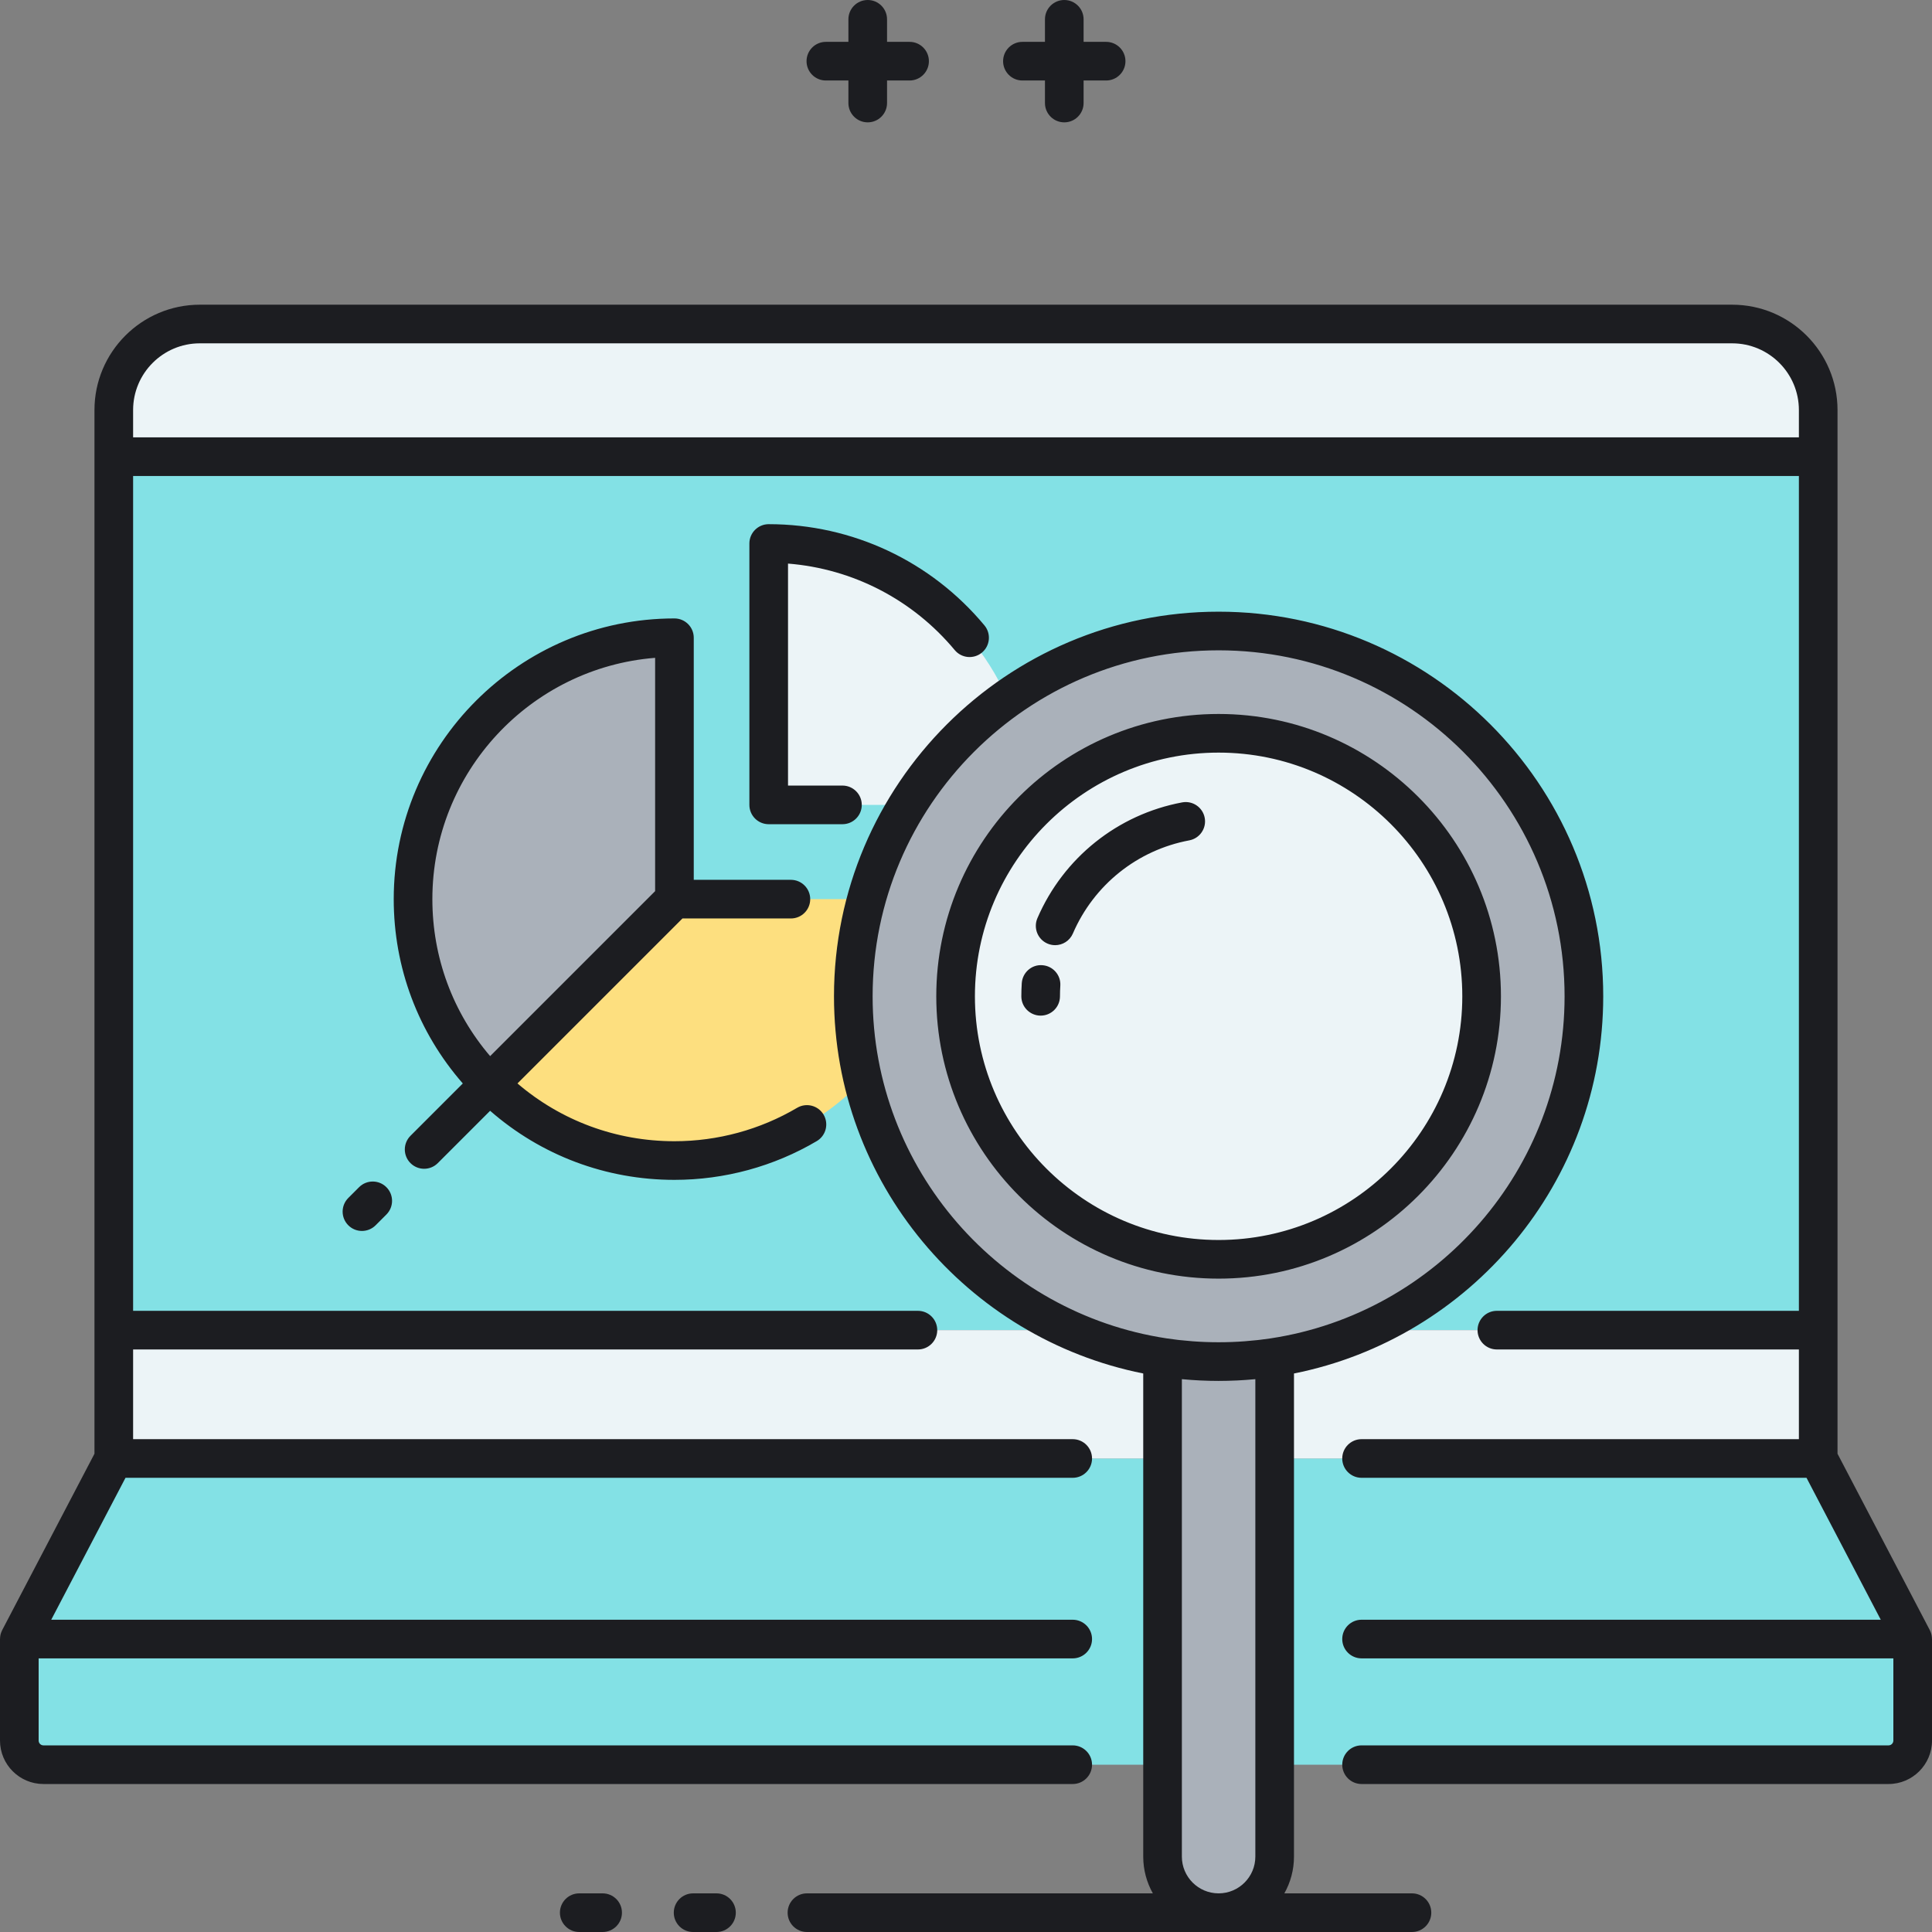 <?xml version="1.0" encoding="utf-8"?>
<!-- Generator: Adobe Illustrator 22.0.0, SVG Export Plug-In . SVG Version: 6.00 Build 0)  -->
<svg xmlns="http://www.w3.org/2000/svg" xmlns:xlink="http://www.w3.org/1999/xlink" version="1.1" id="Layer_1" x="0px" y="0px" viewBox="0 0 500 500" style="enable-background:new 0 0 500 500;" xml:space="preserve" width="512" height="512">
<rect x="0" y="0" width="500" height="500" fill="#808080" stroke="none"/>
<style type="text/css">
	.st0{fill:#83E1E5;}
	.st1{fill:#AAB1BA;}
	.st2{fill:#ECF4F7;}
	.st3{fill:#FDDF7F;}
	.st4{fill:#1C1D21;}
	.st5{fill:#FFFFFF;}
</style>
<g>
	<g>
		<path class="st1" d="M409.913,257.842c0-52.213-42.326-94.539-94.539-94.539s-94.539,42.327-94.539,94.539    c0,47.282,34.711,86.455,80.041,93.431c-0.003,0-0.006-0.001-0.009-0.001v129.22c0,8.012,6.495,14.508,14.507,14.508    c8.012,0,14.507-6.496,14.507-14.508v-129.22c-0.003,0-0.006,0.001-0.009,0.001C375.201,344.297,409.913,305.124,409.913,257.842z    "/>
	</g>
</g>
<g>
	<g>
		<path class="st0" d="M220.835,257.842c0-52.213,42.326-94.539,94.539-94.539s94.539,42.327,94.539,94.539    c0,38.533-23.057,71.674-56.124,86.398H470.55V106.115c0-12.294-9.966-22.261-22.26-22.261H51.71    c-12.294,0-22.26,9.967-22.26,22.261V344.24h247.509C243.892,329.516,220.835,296.375,220.835,257.842z"/>
	</g>
</g>
<g>
	<g>
		<path class="st2" d="M470.55,118.188v-12.073c0-12.293-9.966-22.261-22.26-22.261H51.71c-12.294,0-22.26,9.968-22.26,22.261    v12.073H470.55z"/>
	</g>
</g>
<g>
	<g>
		<path class="st0" d="M29.45,377.457L5,424.184v26.272c0,3.45,2.796,6.245,6.245,6.245h289.622v-79.245H29.45z"/>
	</g>
</g>
<g>
	<g>
		<path class="st0" d="M470.55,377.457h-140.67v79.245h158.874c3.449,0,6.245-2.796,6.245-6.245v-26.272L470.55,377.457z"/>
	</g>
</g>
<g>
	<g>
		<path class="st2" d="M329.881,351.272v26.184h140.67l0,0V344.24H353.789C346.283,347.582,338.265,349.98,329.881,351.272z"/>
	</g>
</g>
<g>
	<g>
		<path class="st2" d="M300.867,377.457v-26.184c-8.385-1.292-16.403-3.69-23.908-7.032H29.45v33.217l0,0H300.867z"/>
	</g>
</g>
<g>
	<g>
		<path class="st3" d="M224.242,232.699h-49.696l-47.835,47.834c12.242,12.242,29.154,19.814,47.835,19.814    c19.191,0,36.501-8.004,48.813-20.841c-1.633-6.96-2.524-14.206-2.524-21.664C220.835,249.132,222.037,240.707,224.242,232.699z"/>
	</g>
</g>
<g>
	<g>
		<path class="st2" d="M260.71,180.733c-10.556-23.613-34.234-40.076-61.771-40.076v67.648h35.914    C241.536,197.464,250.353,188.089,260.71,180.733z"/>
	</g>
</g>
<g>
	<g>
		<path class="st1" d="M174.546,165.049L174.546,165.049c-37.362,0-67.649,30.287-67.649,67.649    c0,18.681,7.572,35.592,19.814,47.834l47.835-47.834V165.049z"/>
	</g>
</g>
<g>
	<g>
		<circle class="st2" cx="315.374" cy="257.842" r="68.067"/>
	</g>
</g>
<path class="st4" d="M208.733,15.833c0-2.762,2.238-5,5-5h5.833V5c0-2.762,2.238-5,5-5s5,2.238,5,5v5.833h5.833c2.762,0,5,2.238,5,5  s-2.238,5-5,5h-5.833v5.833c0,2.762-2.238,5-5,5s-5-2.238-5-5v-5.833h-5.833C210.972,20.833,208.733,18.595,208.733,15.833z   M264.601,20.833h5.833v5.833c0,2.762,2.238,5,5,5s5-2.238,5-5v-5.833h5.833c2.762,0,5-2.238,5-5s-2.238-5-5-5h-5.833V5  c0-2.762-2.238-5-5-5s-5,2.238-5,5v5.833h-5.833c-2.762,0-5,2.238-5,5S261.839,20.833,264.601,20.833z M92.929,307.244l-2.79,2.789  c-1.953,1.952-1.953,5.118-0.001,7.071c0.977,0.977,2.256,1.465,3.536,1.465c1.279,0,2.559-0.488,3.535-1.464l2.79-2.789  c1.953-1.952,1.953-5.118,0.001-7.071C98.047,305.292,94.882,305.291,92.929,307.244z M106.231,293.942l13.543-13.543  c-11.553-13.227-17.878-29.973-17.878-47.701c0-40.059,32.591-72.648,72.649-72.648c2.762,0,5,2.238,5,5v62.648h25.138  c2.762,0,5,2.238,5,5s-2.238,5-5,5h-28.066l-21.349,21.349l-21.349,21.348c11.324,9.677,25.571,14.952,40.626,14.952  c11.187,0,22.165-2.989,31.75-8.645c2.381-1.402,5.445-0.611,6.848,1.766c1.403,2.379,0.612,5.444-1.766,6.848  c-11.124,6.563-23.859,10.031-36.832,10.031c-17.728,0-34.475-6.324-47.702-17.876l-13.542,13.542  c-0.976,0.977-2.256,1.465-3.535,1.465s-2.56-0.488-3.535-1.465C104.278,299.061,104.278,295.895,106.231,293.942z M111.896,232.698  c0,15.056,5.276,29.302,14.952,40.626l42.697-42.697v-60.38C137.329,172.803,111.896,199.836,111.896,232.698z M242.307,257.842  c0-40.289,32.778-73.067,73.067-73.067s73.067,32.778,73.067,73.067s-32.778,73.067-73.067,73.067S242.307,298.131,242.307,257.842z   M252.307,257.842c0,34.775,28.292,63.067,63.067,63.067s63.067-28.292,63.067-63.067s-28.292-63.067-63.067-63.067  S252.307,223.066,252.307,257.842z M271.09,244.201c0.646,0.278,1.317,0.41,1.979,0.41c1.935,0,3.777-1.13,4.593-3.02  c5.43-12.584,16.69-21.594,30.121-24.104c2.715-0.507,4.504-3.119,3.997-5.833c-0.508-2.715-3.122-4.501-5.833-3.997  c-16.709,3.122-30.716,14.326-37.467,29.971C267.387,240.165,268.555,243.107,271.09,244.201z M274.321,257.842  c0-0.901,0.03-1.822,0.089-2.737c0.179-2.755-1.911-5.134-4.667-5.312c-2.751-0.215-5.134,1.91-5.312,4.667  c-0.073,1.129-0.11,2.267-0.11,3.382c0,2.762,2.238,5,5,5S274.321,260.604,274.321,257.842z M223.025,208.305c0-2.762-2.238-5-5-5  h-14.087v-57.449c16.759,1.331,32.271,9.324,43.146,22.388c1.766,2.12,4.917,2.409,7.042,0.644c2.122-1.767,2.41-4.92,0.644-7.042  c-13.854-16.643-34.204-26.188-55.831-26.188c-2.762,0-5,2.238-5,5v67.647c0,2.762,2.238,5,5,5h19.087  C220.787,213.305,223.025,211.066,223.025,208.305z M500,424.184v26.272c0,6.2-5.045,11.245-11.245,11.245H352.372  c-2.762,0-5-2.238-5-5s2.238-5,5-5h136.383c0.687,0,1.245-0.559,1.245-1.245v-21.272H352.372c-2.762,0-5-2.238-5-5s2.238-5,5-5  h134.369l-19.218-36.729H352.372c-2.762,0-5-2.238-5-5s2.238-5,5-5h113.179V349.24h-78.164c-2.762,0-5-2.238-5-5s2.238-5,5-5h78.164  V123.188H34.449v216.052h203.106c2.762,0,5,2.238,5,5s-2.238,5-5,5H34.449v23.216h243.169c2.762,0,5,2.238,5,5s-2.238,5-5,5H32.477  l-19.218,36.729h264.359c2.762,0,5,2.238,5,5s-2.238,5-5,5H10v21.272c0,0.687,0.559,1.245,1.245,1.245h266.373c2.762,0,5,2.238,5,5  s-2.238,5-5,5H11.245c-6.2,0-11.245-5.045-11.245-11.245v-26.272c0-0.036,0.01-0.069,0.011-0.105  c0.006-0.268,0.032-0.534,0.08-0.798c0.009-0.049,0.013-0.099,0.023-0.146c0.059-0.274,0.145-0.544,0.251-0.808  c0.028-0.07,0.06-0.138,0.091-0.206c0.039-0.085,0.069-0.172,0.113-0.255l23.88-45.641v-270.11  c0-15.031,12.229-27.261,27.261-27.261h396.58c15.031,0,27.261,12.229,27.261,27.261v270.11l23.88,45.641  c0.043,0.083,0.074,0.17,0.113,0.255c0.031,0.068,0.063,0.136,0.091,0.206c0.106,0.264,0.192,0.533,0.251,0.808  c0.01,0.048,0.015,0.098,0.023,0.146c0.049,0.264,0.075,0.53,0.08,0.798C499.99,424.114,500,424.147,500,424.184z M465.551,113.188  v-7.073c0-9.518-7.743-17.261-17.261-17.261H51.71c-9.518,0-17.261,7.743-17.261,17.261v7.073H465.551z M370.415,495  c0,2.762-2.238,5-5,5H208.837c-2.762,0-5-2.238-5-5s2.238-5,5-5h89.52c-1.58-2.816-2.49-6.056-2.49-9.508V355.456  c-45.578-9.093-80.032-49.403-80.032-97.614c0-54.886,44.653-99.539,99.539-99.539s99.539,44.653,99.539,99.539  c0,48.211-34.455,88.521-80.032,97.614v125.036c0,3.452-0.91,6.691-2.49,9.508h33.024C368.177,490,370.415,492.238,370.415,495z   M301.923,346.371c0.917,0.138,1.838,0.26,2.761,0.369c0.231,0.027,0.463,0.054,0.695,0.08c2.15,0.237,4.312,0.402,6.479,0.485  c0.039,0.001,0.077,0.003,0.116,0.004c2.265,0.085,4.534,0.085,6.799,0c0.039-0.001,0.078-0.003,0.116-0.004  c2.168-0.083,4.33-0.248,6.479-0.485c0.232-0.026,0.464-0.053,0.696-0.08c0.923-0.109,1.843-0.231,2.76-0.369  c43.014-6.508,76.088-43.729,76.088-88.529c0-49.372-40.167-89.539-89.539-89.539s-89.539,40.167-89.539,89.539  C225.835,302.643,258.909,339.862,301.923,346.371z M315.374,490c5.242,0,9.507-4.266,9.507-9.508V356.93  c-0.096,0.009-0.192,0.012-0.289,0.021c-1.466,0.135-2.939,0.242-4.422,0.313c-0.04,0.002-0.081,0.002-0.121,0.004  c-1.55,0.072-3.108,0.113-4.675,0.113s-3.125-0.041-4.675-0.113c-0.04-0.002-0.081-0.002-0.121-0.004  c-1.483-0.071-2.957-0.179-4.422-0.313c-0.096-0.009-0.193-0.012-0.289-0.021v123.563C305.867,485.734,310.132,490,315.374,490z   M185.425,490h-6.05c-2.762,0-5,2.238-5,5s2.238,5,5,5h6.05c2.762,0,5-2.238,5-5S188.187,490,185.425,490z M155.959,490h-6.051  c-2.762,0-5,2.238-5,5s2.238,5,5,5h6.051c2.762,0,5-2.238,5-5S158.721,490,155.959,490z"/>
</svg>
